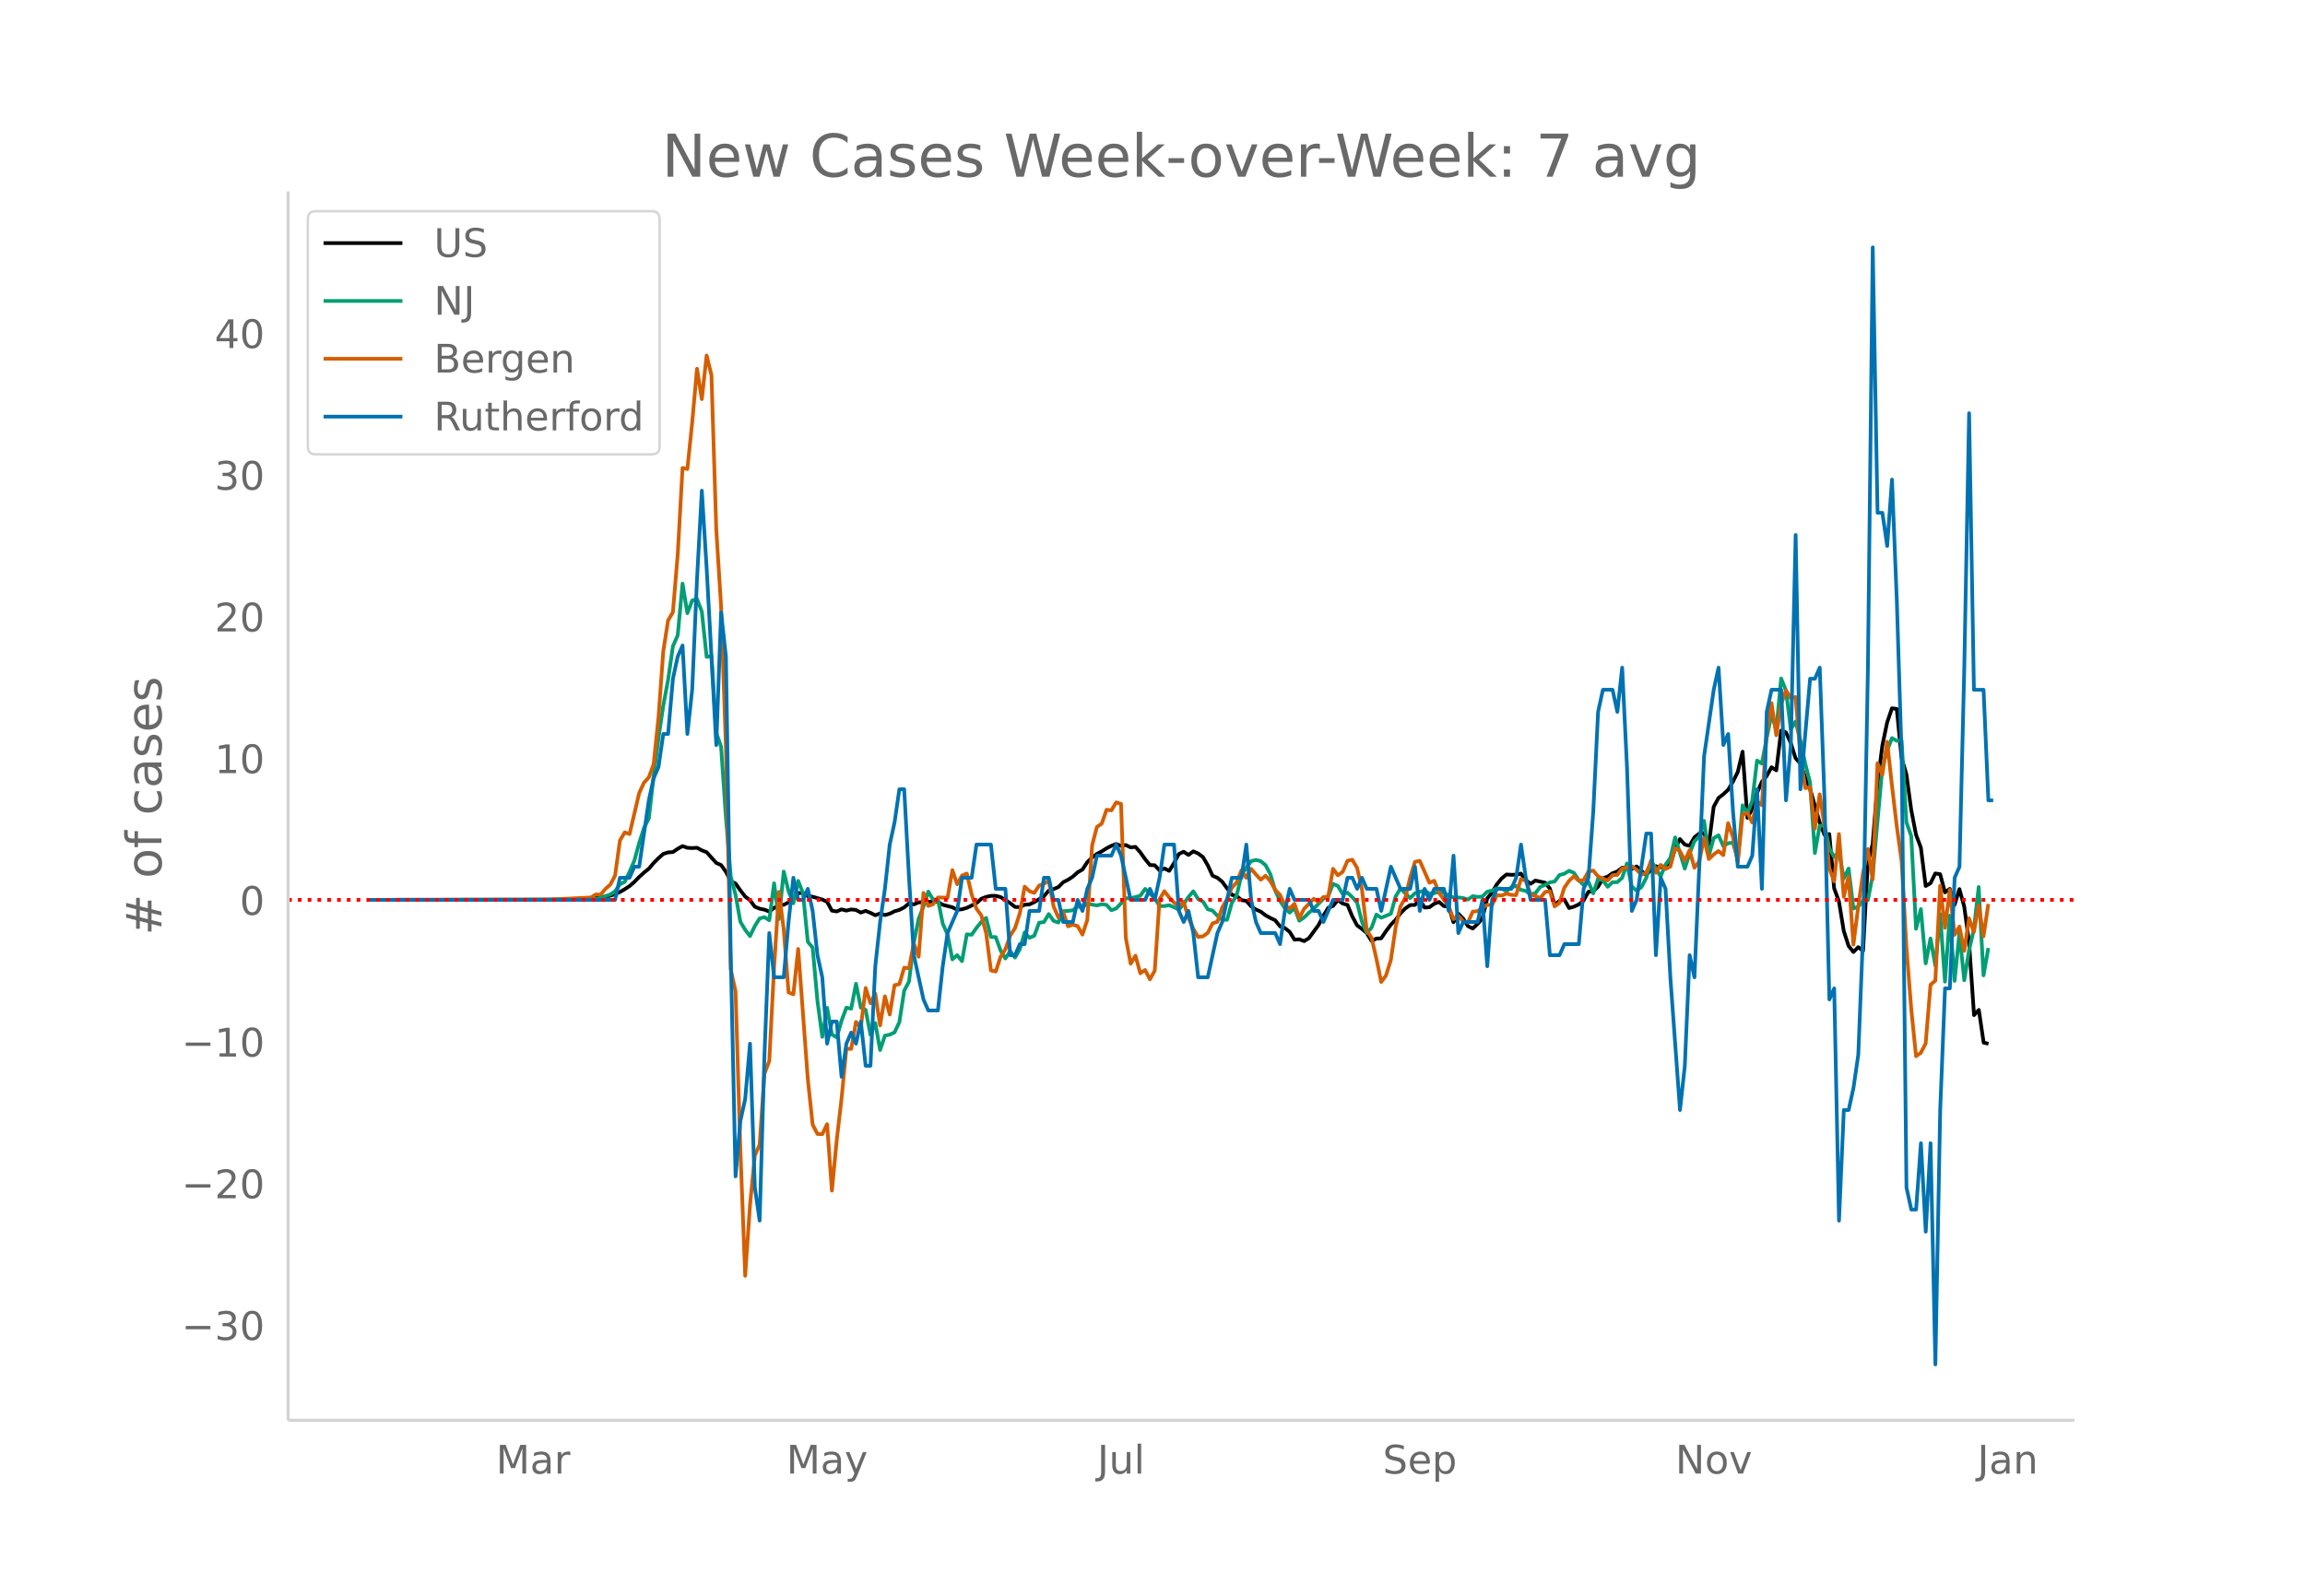 <svg height="864" viewBox="0 0 936 648" width="1248" xmlns="http://www.w3.org/2000/svg" xmlns:xlink="http://www.w3.org/1999/xlink"><defs><style>*{stroke-linecap:butt;stroke-linejoin:round}</style></defs><g id="figure_1"><path d="M0 648h936V0H0z" fill="#fff" id="patch_1"/><g id="axes_1"><path d="M117 576.72h725.4V77.76H117z" fill="none" id="patch_2"/><path clip-path="url(#pe003468365)" d="M149.973 365.414l74.36-.071 11.74-.27 5.871-.463 3.914-.555 1.957-.338 1.956-.665 1.957-.829 1.957-1.139 1.957-1.268 1.957-1.702 1.957-2.008 1.957-1.772 1.956-1.575 1.957-2.306 1.957-1.964 1.957-1.736 1.957-.614 1.957-.139 1.956-1.331 1.957-1.097 1.957.69 1.957.116 1.957-.124 1.957 1.049 1.956.743 3.914 4.378 1.957.837 1.957 2.754 1.957 3.784 1.956.97 1.957 2.78 1.957 2.528 1.957 1.453 1.957 2.655 1.957.807 1.956.396 1.957.76 1.957-1.459 1.957-1.194 1.957-.088 3.914-1.948 1.956-2.793 1.957-.115 1.957 1.333 1.957.255 3.914 1.139 1.956.912 1.957 3.604 1.957.323 1.957-.85 1.957.503 1.957-.474 1.956.213 1.957 1.058 1.957-.687 1.957.794 1.957.986 1.957-.723 1.956.652 1.957-.568 1.957-.976 1.957-.569 1.957-.996 1.957-1.657 1.956.439 1.957-.833 5.87-.329 1.958.147 1.956 1.158 3.914 1.013 1.957 1.011 1.957-.203 1.957-.577 3.913-1.888 1.957-1.784 1.957-.77 1.957-.425 1.957.001 1.957.487 3.913 2.476 1.957 1.54 1.957.07 1.957-.976 1.957-.14 1.956-.902 3.914-2.425 1.957-2.266 1.957-.603 1.957-.84 1.956-1.954 1.957-1.001 1.957-1.28 1.957-1.752 1.957-1.125 1.957-3.005 1.956-1.91 1.957-1.43 1.957-1.041 1.957-1.233 1.957-1.016 1.957-.748 1.957.761 1.956-.331 1.957.962 1.957-.216 1.957 2.224 1.957 2.76 1.957 2.387 1.956.102 1.957 2.078 1.957-.785 1.957.972 1.957-3.138 1.957-3.712 1.956-.914 1.957 1.297 1.957-1.451 1.957.862 1.957 1.444 1.957 3.346 1.956 4.234 1.957.855 1.957 1.596 3.914 5.308 1.957.514 1.956 1.623 1.957.343 1.957 2.181 1.957 1.343 1.957.82 1.957 1.527 1.957 1.066 1.956.93 1.957 2.468 1.957.683 1.957 1.551 1.957 3.167 1.957-.138 1.956.732 1.957-1.204 3.914-5.35 1.957-3.748 1.957-3.215 1.956-.74 1.957-2.449 1.957 1.437 1.957.561 1.957 4.67 1.957 3.666 1.956 1.404 1.957 1.722 1.957 3.179 1.957-.961 1.957-.116 1.957-2.918 1.956-2.598 1.957-2.003 1.957-2.634 1.957-1.978 1.957-1.363 1.957-.066 1.957-2.182 1.956 3.248 1.957-.125 1.957-1.4 1.957-.762 1.957 1.7 1.957.162 1.956 6.369 1.957-3.465 1.957 2 1.957 3.073 1.957.954 1.957-1.842 1.956-2.256 1.957-8.121 1.957-2.391 1.957-3.331 1.957-2.386 1.957-1.61 1.956.13 1.957-.037 1.957-.454 1.957 2.665 1.957 1.485 1.957-1.324 3.913.858 1.957 2.372 1.957 6.637 1.957-1.607 1.957-.57 1.956 3.481 1.957-.55 1.957-.912 1.957-1.58 1.957-3.559 1.957-.239 1.957-1.83 1.956-3.38 1.957-.719 1.957-1.35 1.957-.72 1.957-1.55 1.957.098 1.956.4 1.957-1.01 3.914 3.538 1.957-2.296 1.957-1.33 1.956.425 1.957-.437 1.957-.641 1.957-6.518 1.957-3.853 1.957 2.225 1.956.507 1.957-3.43 1.957-1.53 1.957-.24 1.957 4.617 1.957-15.246 1.956-3.591 1.957-1.518 1.957-1.805 1.957-3.307 1.957-3.925 1.957-8.243 1.957 26.876 1.956-3.65 1.957-6.42 1.957-4.6 1.957-2.324 1.957-3.567 1.957 1.27 1.956-16.144 1.957.752 1.957 4.303 1.957 6.188 1.957 2.092 1.957 5.602 1.956 4.788 3.914 13.579 1.957 5.02 1.957-.31 1.957 22.016 1.956 5.342 1.957 11.983 1.957 6.084 1.957 2.474 1.957-1.98 1.957 1.52 1.956-35.767 1.957-7.696 1.957-24.324 1.957-15.547 1.957-9.403 1.957-5.78 1.957.255 1.956 19.941 1.957 6.61 1.957 14.45 1.957 10.104 1.957 5.215 1.957 15.586 1.956-1.116 1.957-3.98 1.957.299 1.957 7.379 1.957-1.406 1.957 6.463 1.956-6.381 1.957 7.085 1.957 14.46L801.6 412.2l1.957-2.09 1.957 13.284 1.956.432h0" fill="none" stroke="#000" stroke-linecap="round" stroke-width="1.5" id="line2d_1"/><path clip-path="url(#pe003468365)" d="M149.973 365.414l82.187-.102 5.87-.157 1.957-.185 1.957.056 1.957-.408 3.914-1.397 1.956-1.314 1.957-2.814 1.957-1 1.957-4.071 1.957-4.563 1.957-7.172 1.957-6.08 1.956-3.85 1.957-17.122 1.957-15.483 1.957-13.188 1.957-10.513 1.957-13.605 1.956-4.507 1.957-20.962 1.957 12.013 1.957-5.136 1.957-.63 1.957 5.146 1.956 18.37 1.957-.342 1.957 31.188 1.957 5.609 1.957 28.69 1.957 24.025 1.956 7.413 1.957 10.976 1.957 3.257 1.957 2.564 1.957-4.09 1.957-3.082 1.956-.519 1.957 1.259 1.957-15.011 1.957 14.557 1.957-19.314 1.957 7.959 1.957 4.923 1.956-9.106 1.957 5.071 1.957 19.676 1.957 2.35 1.957 21.675 1.957 14.558 1.956-11.79 1.957 10.864 1.957 1.13 1.957-6.756 1.957-5.266 1.957.379 1.956-10.115 1.957 9.717 1.957.889 1.957 10.106 1.957-4.748 1.957 10.94 1.956-5.84 1.957-.39 1.957-.934 1.957-4.155 1.957-12.753 1.957-3.74 1.956-15.75 1.957-9.71 1.957-4.904 1.957-6.145 1.957 3.257 1.957-.064 1.956 9.8 1.957 4.424 1.957 10.097 1.957-1.712 1.957 2.443 1.957-10.902 1.957.167 1.956-2.795 1.957-2.379 1.957-1.675 1.957 7.765 1.957.046 1.957 5.423 1.956 3.267 1.957-3.007 1.957 2.619 1.957-3.406 1.957-6.784 1.957 2.175 1.956-.842 1.957-5.285 1.957-.268 1.957-3.258 1.957 2.777 1.957.685 1.956-4.618 1.957-.12 1.957-.25 1.957-1.5 1.957.26 1.957-1.426 3.913.703 1.957-.5 1.957.288 1.957 2.165 1.957-.74 3.913-4.128 1.957.01 3.914-1.019 1.957-2.795 3.913 3.767 1.957 3.249 1.957-.037 1.957-.352 1.957.833 1.957.962 1.956-2.35 1.957-2.795 1.957-2.305 1.957 3.147 1.957 1 1.957 3.146 1.956.546 1.957 2.092 1.957 1.628 1.957.028 1.957-6.904 1.957-2.943 1.956-8.385 1.957-2.896 1.957-2.684 1.957-.519 1.957.528 1.957 1.629 1.957 3.646 1.956 6.664 1.957 4.201 1.957 2.934 1.957 1.814 1.957-1.925 1.957 5.201 1.956-1.323 1.957-1.916 1.957-1.657 3.914-4.025 1.957-1.037 1.956-4.998 1.957.824 1.957 3.276 1.957-.555 1.957 1.86 1.957 2.221 1.956 7.756 1.957 4.535 1.957-2.138 1.957-5.331 1.957 1.305 3.913-1.61 1.957-7.062 1.957-3.22 3.914 3.914 1.957-1.952 3.913-1.12 1.957 1.258 1.957-.212 1.957-.426 1.957.12 1.957 1.305 1.956.75 1.957.018 1.957.232 1.957.61 1.957-1.37 1.957.315 1.956-.175 1.957-1.962 1.957-.435 1.957-.917 1.957.111 1.957 1.037 1.956-1.573 1.957-.519 1.957 1.564 1.957.417 1.957 1.388 1.957-.444 1.956-2.564 1.957-.823 1.957-1.01 1.957-.37 1.957-2.628 1.957-.509 1.956-1.212 1.957.851 1.957 2.934 1.957 1.99 1.957-1.323 1.957 4.7 1.957-5.867 1.956.62 1.957 2.592 1.957-1.823 1.957-.056 1.957-1.721 1.957-5.868 1.956 9.357 1.957 1.666 1.957-1.416 1.957-3.693 1.957-7.08 3.913 6.45 1.957-4.793 1.957-2.684 1.957-8.376 3.914 12.67 1.956-6.099 1.957-5.034 1.957-1.824 1.957-6.44 1.957 14.076 1.957-7.034 1.956-1.185 1.957 4.424 1.957-1.203 1.957-.222 1.957 6.904 1.957-22.073 1.957 3.184 1.956-4.979 1.957-16.362 1.957 1.23 1.957-10.337 1.957-9.727 1.957 6.368 1.956-20.87 1.957 4.896 1.957 15.733 1.957-3.193 1.957 7.756 1.957 9.319 1.956 7.728 1.957 28.643 1.957-11.115h1.957l1.957 9.06 1.957 3.702 1.956-2.22 1.957 10.948 1.957-4.082 1.957 16.224 1.957-.76 1.957-2.359 1.956-.268 1.957-10.171 3.914-43.58 1.957-7.071 1.957-4.989 1.957 1.102 1.956-.065 1.957 33.14 1.957 5.61 1.957 37.638 1.957-7.977 1.957 22.026 1.956-10.134 1.957 11.032 1.957-20.907 1.957 27.44 1.957-26.81 1.957 26.487 1.956-19.593 1.957 19.333 1.957-12.16 1.957-8.496 1.957-17.186 1.957 35.871 1.956-11.106h0" fill="none" stroke="#009e73" stroke-linecap="round" stroke-width="1.5" id="line2d_2"/><path clip-path="url(#pe003468365)" d="M149.973 365.414l72.403-.088 17.611-.882 1.957-1.234 1.957.088 1.957-2.38 1.957-1.676 1.956-3.704 1.957-14.197 1.957-3.35 1.957.705 3.914-16.666 1.957-4.232 1.956-2.117 1.957-5.378 1.957-18.783 1.957-27.07 1.957-12.522 1.957-3.35 1.956-23.456 1.957-35.095 1.957.44 1.957-18.87 1.957-21.868 1.957 12.345 1.956-17.724 1.957 8.024 1.957 62.695 1.957 31.216 1.957 57.316 1.957 90.03 1.956 8.907 1.957 64.282 1.957 51.232 1.957-28.658 1.957-20.105 1.957-4.497 1.956-28.747 1.957-5.202 1.957-38.005 1.957-30.686 1.957 15.255 1.957 25.571 1.957.794 1.956-18.43 3.914 52.908 1.957 18.43 1.957 3.79 1.957.09 1.956-4.057 1.957 26.983 1.957-20.546 1.957-16.842 1.957-20.193h1.957l1.956-10.934 1.957 2.292 1.957-16.048 1.957 6.172 1.957-3.88 1.957 12.875 1.956-11.816 1.957 7.407 1.957-11.904 1.957-.441 1.957-6.702 1.957.265 1.956-10.141 1.957 5.467 1.957-25.924 1.957 5.29 1.957-.705 1.957-2.734 3.913.088 1.957-11.198 1.957 5.731 1.957-3.527 1.957-.793 1.957 8.465 1.956 5.82 1.957 2.645 1.957 7.142 1.957 15.255 1.957.441 1.957-5.996 1.956-2.998 1.957-5.555 1.957-3.087 1.957-5.996 1.957-10.846 1.957 1.852 1.956.706 1.957-2.999 1.957-.705 1.957-1.234 1.957 10.405 1.957 4.497 1.956-2.205 1.957 5.82 1.957-.705 1.957.617 1.957 3.439 1.957-5.996 1.956-30.246 1.957-7.495 1.957-1.322 1.957-5.644 1.957.265 1.957-3.263 1.957.617 1.956 54.495 1.957 10.405 1.957-3.263 1.957 7.143 1.957-1.323 1.957 3.792 1.956-3.527 1.957-29.011 1.957-3.263 1.957 2.557 1.957 2.028 1.957 1.676 1.956-1.94 1.957 6.525 1.957 4.409 1.957 3.35 1.957-.264 1.957-1.41 1.956-3.88 1.957-.618 1.957-5.82 1.957-3.35 1.957-4.674 1.957-2.116 1.956-4.938 1.957 2.998 1.957-3.615 1.957 2.292 1.957 2.117 1.957-1.588 1.957 2.205 1.956 3.527 1.957 2.028 1.957 4.145 1.957 1.41 1.957-1.94 1.957 5.82 1.956-3.791 3.914-4.057 1.957 1.235 1.957-1.94 1.957-.176 1.956-11.287 1.957 2.645 1.957-1.41 1.957-4.498 1.957-.44 1.957 3.35 1.956 8.641 1.957 16.754 1.957 2.91 1.957 8.554 1.957 9.435 1.957-2.646 1.956-6.26 1.957-13.315 1.957-8.465 1.957-3.528 1.957-8.112 1.957-6.437 1.957-.44 3.913 8.905 1.957-.793 1.957 4.85 3.914 5.555 1.956 5.202 1.957-1.41 1.957 2.292 1.957.44 1.957-4.408 1.957-.176 1.956-1.411 1.957-1.147 1.957.089 1.957-4.057 1.957.177 1.957-.794 1.956.53 1.957.087 1.957-6.525 1.957.706 1.957 5.643 1.957.529 1.956.882 1.957-2.47 1.957-.352 1.957 6.173 1.957-1.411 1.957-6.173 1.956-2.821 1.957-1.852 1.957 1.852 1.957-.265 1.957-3.439 1.957-.44 1.957 2.38 3.913 1.675 1.957-2.204 1.957-.088 1.957-2.646 1.957-.264 1.956-.617 1.957 1.41 1.957 2.029 1.957-.794 1.957-4.497 1.957 4.497 1.956-3.175 1.957 1.676 1.957-.97 1.957-7.495 1.957 1.146 1.957 3.968 1.956-4.32 1.957 7.142 1.957-2.557 1.957-9.524 1.957 8.554 1.957-1.852 1.956-1.411 1.957 1.675 1.957-12.962 1.957 5.555 1.957 10.317 1.957-19.31 1.957-.794 1.956 3.968 1.957-8.642 1.957 1.587 1.957-29.54 1.957-11.904 1.957 13.05 1.956-12.52 1.957-5.732 1.957 3.174 1.957-.44 1.957 23.72 1.957 13.226 1.956-.264 1.957 16.754 1.957-13.933 1.957 12.786 1.957 17.283 1.957 5.291 1.956-19.223 1.957 25.484 1.957-8.289 1.957 27.688 1.957-15.431 1.957-13.668 1.956-9.7 1.957 12.345 1.957-47.175 1.957 4.673 1.957-13.403 1.957 17.724 1.957 16.578 1.956 14.108 1.957 34.919 1.957 25.131 1.957 19.223 1.957-1.41 1.957-3.793 1.956-23.808 1.957-1.675 1.957-38.534 1.957 17.106 1.957-15.431 1.957 18.253 1.956-3.35 1.957 9.875 1.957-13.227 1.957 5.556 1.957-10.846 1.957 12.61 1.956-13.14h0" fill="none" stroke="#d55e00" stroke-linecap="round" stroke-width="1.5" id="line2d_3"/><path clip-path="url(#pe003468365)" d="M149.973 365.414h99.798l1.957-8.982h3.914l1.957-4.491h1.957l3.913-26.947 1.957-8.982 1.957-4.49 1.957-13.474h1.957l1.957-22.456 1.956-8.982 1.957-4.49 1.957 35.928 1.957-17.964 1.957-44.911 1.957-35.929 1.956 31.438 3.914 71.857 1.957-53.893 1.957 17.964 1.957 121.26 1.956 89.821 1.957-22.455 1.957-8.982 1.957-22.456 1.957 58.385 1.957 13.473 1.956-67.366 1.957-49.402 1.957 17.964h3.914l1.957-22.456 1.957-17.964 1.956 8.982h1.957l1.957-4.49 1.957 8.981 1.957 17.965 1.957 8.982 1.956 26.946 1.957-8.982h1.957l1.957 22.456 1.957-13.474 1.957-4.49 1.956 4.49 1.957-8.982 1.957 17.965h1.957l1.957-40.42 1.957-17.965 1.956-13.473 1.957-17.964 1.957-8.982 1.957-13.474h1.957l1.957 35.93 1.956 31.437 3.914 17.964 1.957 4.491h3.914l1.956-17.964 1.957-13.473 3.914-8.983 1.957-13.473h3.914l1.956-13.473h5.87l1.958 17.964h3.913l1.957 26.947h1.957l1.957-4.491h1.957l1.957-13.474h3.913l1.957-13.473h1.957l1.957 8.982h1.957l1.956 8.982h3.914l1.957-8.982 1.957 4.491 1.957-8.982 1.956-4.49 1.957-8.983h5.87l1.958-4.491 1.957 4.49 3.913 17.965h5.87l1.958-4.49 1.956 4.49 1.957-8.982 1.957-13.473h3.914l1.957 26.946 1.956 4.491 1.957-4.49 1.957 8.982 1.957 17.964h3.914l3.913-17.964 1.957-4.492 3.914-17.964h3.913l1.957-13.473 1.957 22.455 1.957 8.982 1.957 4.492h5.87l1.957 4.49 1.957-13.473 1.957-8.982 1.957 4.491h5.87l1.957 4.491h1.957l1.957 4.491 3.913-8.982h3.914l1.957-8.982h1.957l1.957 4.491 1.956-4.49 1.957 4.49h3.914l1.957 8.982 3.913-17.964 3.914 8.982h3.914l1.957-8.982 1.957 17.964 1.956-8.982 1.957 4.491 1.957-4.49h3.914l1.957 8.981 1.956-22.455 1.957 31.438 1.957-4.492h5.87l1.957-8.982 1.957 26.947 1.957-26.947 1.957-4.49h5.87l1.957-4.492 1.957-13.473 1.957 13.473 1.957 8.982h5.87l1.957 22.456h3.914l1.957-4.491h5.87l1.957-22.456 1.957-4.49 1.957-26.947 1.957-40.42 1.956-8.982h3.914l1.957 8.982 1.957-17.965 1.957 40.42 1.956 58.384 1.957-4.49 3.914-26.947h1.957l1.957 49.402 1.956-31.438 1.957 4.491 1.957 35.929 3.914 53.893 1.957-17.964 1.956-44.911 1.957 8.982 3.914-89.822 3.914-26.946 1.956-8.983 1.957 31.438 1.957-4.491 1.957 31.438 1.957 22.455h3.914l1.956-4.491 1.957-26.947 1.957 40.42 1.957-71.857 1.957-8.982h3.913l1.957 44.91 1.957-22.455 1.957-85.33 1.957 103.294 3.913-44.91h1.957l1.957-4.492 1.957 53.893 1.957 80.84 1.957-4.491 1.956 94.313 1.957-44.911h1.957l1.957-8.982 1.957-13.473 1.957-49.402 1.956-107.787 1.957-170.661 1.957 107.786h1.957l1.957 13.473 1.957-26.946 1.957 49.402 1.956 62.875 1.957 175.153 1.957 8.982h1.957l1.957-26.947 1.957 35.929 1.956-35.929 1.957 89.822 1.957-103.295 1.957-49.402h1.957l1.957-44.91 1.956-4.492 1.957-80.84 1.957-103.295 1.957 112.278h3.914l1.956 44.91h1.957" fill="none" stroke="#0072b2" stroke-linecap="round" stroke-width="1.5" id="line2d_4"/><path clip-path="url(#pe003468365)" d="M117 365.414h725.4" fill="none" stroke="red" stroke-dasharray="1.5,2.475" stroke-width="1.5" id="line2d_5"/><path d="M117 576.72V77.76" fill="none" stroke="#d3d3d3" stroke-linecap="square" stroke-width="1.25" id="patch_3"/><path d="M117 576.72h725.4" fill="none" stroke="#d3d3d3" stroke-linecap="square" stroke-width="1.25" id="patch_4"/><g id="matplotlib.axis_1"><g id="xtick_1"><g transform="matrix(.16 0 0 -.16 201.411 598.378)" fill="#696969" id="text_1"><defs><path d="M9.813 72.906h14.703l18.593-49.61 18.703 49.61h14.704V0H66.89v64.016l-18.797-50h-9.907l-18.796 50V0H9.813z" id="DejaVuSans-77"/><path d="M34.281 27.484q-10.89 0-15.093-2.484-4.204-2.484-4.204-8.5 0-4.781 3.157-7.594 3.156-2.797 8.562-2.797 7.485 0 12 5.297 4.516 5.297 4.516 14.078v2zm17.922 3.72V0H43.22v8.297Q40.14 3.328 35.547.953q-4.594-2.375-11.234-2.375-8.391 0-13.36 4.719Q6 8.016 6 15.922q0 9.219 6.172 13.906 6.187 4.688 18.437 4.688h12.61v.89q0 6.203-4.078 9.594-4.078 3.39-11.453 3.39-4.688 0-9.141-1.124-4.438-1.125-8.531-3.375v8.312q4.921 1.906 9.562 2.844 4.64.953 9.031.953 11.875 0 17.735-6.156 5.86-6.14 5.86-18.64z" id="DejaVuSans-97"/><path d="M41.11 46.297q-1.516.875-3.297 1.281Q36.03 48 33.89 48q-7.625 0-11.703-4.953-4.079-4.953-4.079-14.234V0H9.08v54.688h9.03v-8.5q2.844 4.984 7.375 7.39Q30.031 56 36.531 56q.922 0 2.047-.125 1.125-.11 2.484-.36z" id="DejaVuSans-114"/></defs><use xlink:href="#DejaVuSans-77"/><use x="86.279" xlink:href="#DejaVuSans-97"/><use x="147.559" xlink:href="#DejaVuSans-114"/></g></g><g id="xtick_2"><g transform="matrix(.16 0 0 -.16 319.332 598.378)" fill="#696969" id="text_2"><defs><path d="M32.172-5.078q-3.797-9.766-7.422-12.735-3.61-2.984-9.656-2.984H7.906v7.516h5.282q3.703 0 5.75 1.765Q21-9.766 23.483-3.219l1.61 4.094-22.11 53.813H12.5l17.094-42.766 17.093 42.766h9.516z" id="DejaVuSans-121"/></defs><use xlink:href="#DejaVuSans-77"/><use x="86.279" xlink:href="#DejaVuSans-97"/><use x="147.559" xlink:href="#DejaVuSans-121"/></g></g><g id="xtick_3"><g transform="matrix(.16 0 0 -.16 445.587 598.378)" fill="#696969" id="text_3"><defs><path d="M9.813 72.906h9.859V5.078q0-13.187-5-19.14-5-5.954-16.094-5.954h-3.75v8.297h3.078q6.531 0 9.219 3.672Q9.813-4.39 9.813 5.078z" id="DejaVuSans-74"/><path d="M8.5 21.578v33.11h8.984V21.922q0-7.766 3.016-11.656 3.031-3.875 9.094-3.875 7.265 0 11.484 4.64 4.234 4.64 4.234 12.656v31h8.985V0h-8.984v8.406Q42.047 3.422 37.718 1q-4.313-2.422-10.032-2.422-9.421 0-14.312 5.86Q8.5 10.296 8.5 21.578zM31.11 56z" id="DejaVuSans-117"/><path d="M9.422 75.984h8.984V0H9.422z" id="DejaVuSans-108"/></defs><use xlink:href="#DejaVuSans-74"/><use x="29.492" xlink:href="#DejaVuSans-117"/><use x="92.871" xlink:href="#DejaVuSans-108"/></g></g><g id="xtick_4"><g transform="matrix(.16 0 0 -.16 561.484 598.378)" fill="#696969" id="text_4"><defs><path d="M53.516 70.516V60.89q-5.61 2.687-10.594 4-4.984 1.328-9.625 1.328-8.047 0-12.422-3.125t-4.375-8.89q0-4.845 2.906-7.313 2.907-2.453 11.016-3.97l5.953-1.218q11.031-2.11 16.281-7.406 5.25-5.297 5.25-14.172 0-10.61-7.11-16.078-7.093-5.469-20.812-5.469-5.172 0-11.015 1.172Q13.14.922 6.89 3.219v10.156q6-3.36 11.765-5.078 5.766-1.703 11.328-1.703 8.438 0 13.032 3.312 4.593 3.328 4.593 9.485 0 5.359-3.297 8.39-3.296 3.032-10.812 4.547L27.484 33.5q-11.03 2.188-15.968 6.875-4.922 4.688-4.922 13.047 0 9.672 6.812 15.234 6.813 5.563 18.766 5.563 5.14 0 10.453-.938 5.328-.922 10.89-2.765z" id="DejaVuSans-83"/><path d="M56.203 29.594v-4.39H14.891q.593-9.282 5.593-14.142 5-4.859 13.938-4.859 5.172 0 10.031 1.266 4.86 1.265 9.656 3.812v-8.5Q49.266.734 44.187-.344 39.11-1.422 33.892-1.422q-13.094 0-20.735 7.61-7.64 7.625-7.64 20.625 0 13.421 7.25 21.296Q20.016 56 32.328 56q11.031 0 17.453-7.11 6.422-7.093 6.422-19.296zm-8.984 2.64q-.094 7.36-4.125 11.75-4.032 4.407-10.672 4.407-7.516 0-12.031-4.25-4.516-4.25-5.203-11.97z" id="DejaVuSans-101"/><path d="M18.11 8.203v-29H9.077v75.484h9.031v-8.296q2.844 4.875 7.157 7.234Q29.594 56 35.594 56q9.968 0 16.187-7.906 6.235-7.907 6.235-20.797T51.78 6.484q-6.218-7.906-16.187-7.906-6 0-10.328 2.375-4.313 2.375-7.157 7.25zm30.578 19.094q0 9.906-4.079 15.547-4.078 5.64-11.203 5.64-7.14 0-11.218-5.64-4.079-5.64-4.079-15.547 0-9.906 4.078-15.547 4.079-5.64 11.22-5.64 7.124 0 11.202 5.64t4.078 15.547z" id="DejaVuSans-112"/></defs><use xlink:href="#DejaVuSans-83"/><use x="63.477" xlink:href="#DejaVuSans-101"/><use x="125" xlink:href="#DejaVuSans-112"/></g></g><g id="xtick_5"><g transform="matrix(.16 0 0 -.16 680.316 598.378)" fill="#696969" id="text_5"><defs><path d="M9.813 72.906h13.28l32.329-60.984v60.984h9.562V0h-13.28L19.39 60.984V0H9.813z" id="DejaVuSans-78"/><path d="M30.61 48.39q-7.22 0-11.422-5.64-4.204-5.64-4.204-15.453 0-9.813 4.172-15.453 4.188-5.64 11.453-5.64 7.188 0 11.375 5.655 4.203 5.672 4.203 15.438 0 9.719-4.203 15.406-4.187 5.688-11.375 5.688zm0 7.61q11.718 0 18.406-7.625 6.703-7.61 6.703-21.078 0-13.422-6.703-21.078-6.688-7.64-18.407-7.64-11.765 0-18.437 7.64-6.656 7.656-6.656 21.078 0 13.469 6.656 21.078Q18.844 56 30.609 56z" id="DejaVuSans-111"/><path d="M2.984 54.688H12.5L29.594 8.797l17.093 45.89h9.516L35.687 0H23.485z" id="DejaVuSans-118"/></defs><use xlink:href="#DejaVuSans-78"/><use x="74.805" xlink:href="#DejaVuSans-111"/><use x="135.986" xlink:href="#DejaVuSans-118"/></g></g><g id="xtick_6"><g transform="matrix(.16 0 0 -.16 802.965 598.378)" fill="#696969" id="text_6"><defs><path d="M54.89 33.016V0h-8.984v32.719q0 7.765-3.031 11.61-3.031 3.858-9.078 3.858-7.281 0-11.484-4.64-4.204-4.625-4.204-12.64V0H9.08v54.688h9.03v-8.5q3.235 4.937 7.594 7.374Q30.078 56 35.797 56q9.422 0 14.25-5.828 4.844-5.828 4.844-17.156z" id="DejaVuSans-110"/></defs><use xlink:href="#DejaVuSans-74"/><use x="29.492" xlink:href="#DejaVuSans-97"/><use x="90.771" xlink:href="#DejaVuSans-110"/></g></g></g><g id="matplotlib.axis_2"><g id="ytick_1"><g transform="matrix(.16 0 0 -.16 73.733 544.114)" fill="#696969" id="text_7"><defs><path d="M10.594 35.5h62.593v-8.297H10.594z" id="DejaVuSans-8722"/><path d="M40.578 39.313Q47.656 37.797 51.625 33q3.984-4.781 3.984-11.813 0-10.78-7.422-16.703-7.421-5.906-21.093-5.906-4.578 0-9.438.906-4.86.907-10.031 2.72v9.515q4.094-2.39 8.969-3.61 4.89-1.218 10.218-1.218 9.266 0 14.125 3.656 4.86 3.656 4.86 10.64 0 6.454-4.516 10.079-4.515 3.64-12.562 3.64h-8.5v8.11h8.89q7.266 0 11.125 2.906 3.86 2.906 3.86 8.375 0 5.61-3.985 8.61-3.968 3.015-11.39 3.015-4.063 0-8.703-.89-4.641-.876-10.203-2.72v8.782q5.624 1.562 10.53 2.344 4.907.78 9.25.78 11.235 0 17.766-5.109 6.547-5.093 6.547-13.78 0-6.063-3.468-10.235-3.47-4.172-9.86-5.782z" id="DejaVuSans-51"/><path d="M31.781 66.406q-7.61 0-11.453-7.5Q16.5 51.422 16.5 36.375q0-14.984 3.828-22.484 3.844-7.5 11.453-7.5 7.672 0 11.5 7.5 3.844 7.5 3.844 22.484 0 15.047-3.844 22.531-3.828 7.5-11.5 7.5zm0 7.813q12.266 0 18.735-9.703 6.468-9.688 6.468-28.141 0-18.406-6.468-28.11-6.47-9.687-18.735-9.687-12.25 0-18.718 9.688-6.47 9.703-6.47 28.109 0 18.453 6.47 28.14Q19.53 74.22 31.78 74.22z" id="DejaVuSans-48"/></defs><use xlink:href="#DejaVuSans-8722"/><use x="83.789" xlink:href="#DejaVuSans-51"/><use x="147.412" xlink:href="#DejaVuSans-48"/></g></g><g id="ytick_2"><g transform="matrix(.16 0 0 -.16 73.733 486.574)" fill="#696969" id="text_8"><defs><path d="M19.188 8.297h34.421V0H7.33v8.297q5.609 5.812 15.296 15.594 9.703 9.797 12.188 12.64 4.734 5.313 6.609 9 1.89 3.688 1.89 7.25 0 5.813-4.078 9.469-4.078 3.672-10.625 3.672-4.64 0-9.797-1.61-5.14-1.609-11-4.89v9.969Q13.767 71.78 18.938 73q5.188 1.219 9.485 1.219 11.328 0 18.062-5.672 6.735-5.656 6.735-15.125 0-4.5-1.688-8.531-1.672-4.016-6.125-9.485-1.218-1.422-7.765-8.187-6.532-6.766-18.453-18.922z" id="DejaVuSans-50"/></defs><use xlink:href="#DejaVuSans-8722"/><use x="83.789" xlink:href="#DejaVuSans-50"/><use x="147.412" xlink:href="#DejaVuSans-48"/></g></g><g id="ytick_3"><g transform="matrix(.16 0 0 -.16 73.733 429.033)" fill="#696969" id="text_9"><defs><path d="M12.406 8.297h16.11v55.625l-17.532-3.516v8.985l17.438 3.515h9.86V8.296H54.39V0H12.406z" id="DejaVuSans-49"/></defs><use xlink:href="#DejaVuSans-8722"/><use x="83.789" xlink:href="#DejaVuSans-49"/><use x="147.412" xlink:href="#DejaVuSans-48"/></g></g><g id="ytick_4"><use xlink:href="#DejaVuSans-48" transform="matrix(.16 0 0 -.16 97.32 371.493)" fill="#696969" id="text_10"/></g><g id="ytick_5"><g transform="matrix(.16 0 0 -.16 87.14 313.953)" fill="#696969" id="text_11"><use xlink:href="#DejaVuSans-49"/><use x="63.623" xlink:href="#DejaVuSans-48"/></g></g><g id="ytick_6"><g transform="matrix(.16 0 0 -.16 87.14 256.412)" fill="#696969" id="text_12"><use xlink:href="#DejaVuSans-50"/><use x="63.623" xlink:href="#DejaVuSans-48"/></g></g><g id="ytick_7"><g transform="matrix(.16 0 0 -.16 87.14 198.872)" fill="#696969" id="text_13"><use xlink:href="#DejaVuSans-51"/><use x="63.623" xlink:href="#DejaVuSans-48"/></g></g><g id="ytick_8"><g transform="matrix(.16 0 0 -.16 87.14 141.332)" fill="#696969" id="text_14"><defs><path d="M37.797 64.313L12.89 25.39h24.906zm-2.594 8.593H47.61V25.391h10.407v-8.203H47.609V0h-9.812v17.188H4.89v9.515z" id="DejaVuSans-52"/></defs><use xlink:href="#DejaVuSans-52"/><use x="63.623" xlink:href="#DejaVuSans-48"/></g></g><g transform="matrix(0 -.2 -.2 0 65.573 379.813)" fill="#696969" id="text_15"><defs><path d="M51.125 44H36.922l-4.11-16.313h14.313zm-7.328 27.781l-5.078-20.265h14.265L58.11 71.78h7.813L60.89 51.516h15.234V44h-17.14l-4-16.313h15.53V20.22H53.079L48 0h-7.813l5.032 20.219H30.906L25.875 0h-7.86l5.079 20.219H7.719v7.468h17.187L29 44H13.281v7.516h17.625l4.985 20.265z" id="DejaVuSans-35"/><path d="M37.11 75.984V68.5h-8.594q-4.828 0-6.72-1.953-1.874-1.953-1.874-7.031v-4.828h14.797v-6.985H19.922V0H10.89v47.703H2.297v6.984h8.594V58.5q0 9.125 4.25 13.297 4.25 4.187 13.468 4.187z" id="DejaVuSans-102"/><path d="M48.781 52.594v-8.407q-3.812 2.11-7.64 3.157-3.828 1.047-7.735 1.047-8.75 0-13.593-5.547-4.829-5.532-4.829-15.547 0-10.016 4.829-15.563 4.843-5.53 13.593-5.53 3.907 0 7.735 1.046 3.828 1.047 7.64 3.156V2.094Q45.016.344 40.984-.531q-4.015-.89-8.562-.89-12.36 0-19.64 7.765-7.266 7.765-7.266 20.953 0 13.375 7.343 21.031Q20.22 56 33.016 56q4.14 0 8.093-.86 3.953-.843 7.672-2.546z" id="DejaVuSans-99"/><path d="M44.281 53.078v-8.5q-3.797 1.953-7.906 2.922-4.094.984-8.5.984-6.688 0-10.031-2.047-3.344-2.046-3.344-6.156 0-3.125 2.39-4.906 2.391-1.781 9.626-3.39l3.078-.688q9.562-2.047 13.593-5.781 4.032-3.735 4.032-10.422 0-7.625-6.032-12.078-6.03-4.438-16.578-4.438-4.39 0-9.156.86Q10.688.296 5.422 2v9.281q4.984-2.594 9.812-3.89 4.829-1.282 9.579-1.282 6.343 0 9.75 2.172 3.421 2.172 3.421 6.125 0 3.656-2.468 5.61-2.453 1.953-10.813 3.765l-3.125.735q-8.344 1.75-12.062 5.39-3.704 3.64-3.704 9.985 0 7.718 5.47 11.906Q16.75 56 26.811 56q4.97 0 9.36-.734 4.406-.72 8.11-2.188z" id="DejaVuSans-115"/></defs><use xlink:href="#DejaVuSans-35"/><use x="83.789" xlink:href="#DejaVuSans-32"/><use x="115.576" xlink:href="#DejaVuSans-111"/><use x="176.758" xlink:href="#DejaVuSans-102"/><use x="211.963" xlink:href="#DejaVuSans-32"/><use x="243.75" xlink:href="#DejaVuSans-99"/><use x="298.73" xlink:href="#DejaVuSans-97"/><use x="360.01" xlink:href="#DejaVuSans-115"/><use x="412.109" xlink:href="#DejaVuSans-101"/><use x="473.633" xlink:href="#DejaVuSans-115"/></g></g><g transform="matrix(.24 0 0 -.24 268.746 71.76)" fill="#696969" id="text_16"><defs><path d="M4.203 54.688h8.985l11.234-42.672 11.172 42.672h10.593l11.235-42.672 11.187 42.672h8.985L63.28 0H52.688L40.922 44.828 29.109 0H18.5z" id="DejaVuSans-119"/><path d="M64.406 67.281v-10.39q-4.984 4.64-10.625 6.922-5.64 2.296-11.984 2.296-12.5 0-19.14-7.64-6.641-7.64-6.641-22.094 0-14.406 6.64-22.047 6.64-7.64 19.14-7.64 6.345 0 11.985 2.296 5.64 2.297 10.625 6.938V5.609Q59.234 2.094 53.437.33q-5.78-1.75-12.218-1.75-16.563 0-26.094 10.124-9.516 10.14-9.516 27.672 0 17.578 9.516 27.703 9.531 10.14 26.094 10.14 6.531 0 12.312-1.734 5.797-1.734 10.875-5.203z" id="DejaVuSans-67"/><path d="M3.328 72.906h9.953L28.61 11.281l15.282 61.625h11.093l15.328-61.625 15.282 61.625h10.015L77.297 0H64.89L49.516 63.281 33.984 0H21.578z" id="DejaVuSans-87"/><path d="M9.078 75.984h9.031V31.11l26.813 23.578H56.39l-29-25.578L57.625 0H45.906L18.11 26.703V0H9.08z" id="DejaVuSans-107"/><path d="M4.89 31.39h26.313v-8H4.891z" id="DejaVuSans-45"/><path d="M11.719 12.406h10.297V0H11.719zm0 39.297h10.297v-12.39H11.719z" id="DejaVuSans-58"/><path d="M8.203 72.906h46.875v-4.203L28.61 0H18.312L43.22 64.594H8.203z" id="DejaVuSans-55"/><path d="M45.406 27.984q0 9.766-4.031 15.125-4.016 5.375-11.297 5.375-7.219 0-11.25-5.375-4.031-5.359-4.031-15.125 0-9.718 4.031-15.093t11.25-5.375q7.281 0 11.297 5.375 4.031 5.375 4.031 15.093zm8.985-21.203q0-13.953-6.203-20.765Q42-20.797 29.203-20.797q-4.734 0-8.937.703-4.203.703-8.157 2.172v8.735q3.954-2.141 7.813-3.157 3.86-1.031 7.86-1.031 8.843 0 13.234 4.61 4.39 4.609 4.39 13.937v4.453q-2.781-4.844-7.125-7.234Q33.938 0 27.875 0 17.828 0 11.672 7.656q-6.156 7.672-6.156 20.328 0 12.688 6.156 20.344Q17.828 56 27.875 56q6.063 0 10.406-2.39 4.344-2.391 7.125-7.22v8.297h8.985z" id="DejaVuSans-103"/></defs><use xlink:href="#DejaVuSans-78"/><use x="74.805" xlink:href="#DejaVuSans-101"/><use x="136.328" xlink:href="#DejaVuSans-119"/><use x="218.115" xlink:href="#DejaVuSans-32"/><use x="249.902" xlink:href="#DejaVuSans-67"/><use x="319.727" xlink:href="#DejaVuSans-97"/><use x="381.006" xlink:href="#DejaVuSans-115"/><use x="433.105" xlink:href="#DejaVuSans-101"/><use x="494.629" xlink:href="#DejaVuSans-115"/><use x="546.729" xlink:href="#DejaVuSans-32"/><use x="578.516" xlink:href="#DejaVuSans-87"/><use x="671.518" xlink:href="#DejaVuSans-101"/><use x="733.041" xlink:href="#DejaVuSans-101"/><use x="794.564" xlink:href="#DejaVuSans-107"/><use x="852.475" xlink:href="#DejaVuSans-45"/><use x="890.434" xlink:href="#DejaVuSans-111"/><use x="951.615" xlink:href="#DejaVuSans-118"/><use x="1010.795" xlink:href="#DejaVuSans-101"/><use x="1072.318" xlink:href="#DejaVuSans-114"/><use x="1107.057" xlink:href="#DejaVuSans-45"/><use x="1139.141" xlink:href="#DejaVuSans-87"/><use x="1232.143" xlink:href="#DejaVuSans-101"/><use x="1293.666" xlink:href="#DejaVuSans-101"/><use x="1355.189" xlink:href="#DejaVuSans-107"/><use x="1413.1" xlink:href="#DejaVuSans-58"/><use x="1446.791" xlink:href="#DejaVuSans-32"/><use x="1478.578" xlink:href="#DejaVuSans-55"/><use x="1542.201" xlink:href="#DejaVuSans-32"/><use x="1573.988" xlink:href="#DejaVuSans-97"/><use x="1635.268" xlink:href="#DejaVuSans-118"/><use x="1694.447" xlink:href="#DejaVuSans-103"/></g><g id="legend_1"><path d="M128.2 184.5h136.45q3.2 0 3.2-3.2V88.96q0-3.2-3.2-3.2H128.2q-3.2 0-3.2 3.2v92.34q0 3.2 3.2 3.2z" fill="none" opacity=".8" stroke="#ccc" id="patch_5"/><path d="M131.4 98.718h32" fill="none" stroke="#000" stroke-linecap="round" stroke-width="1.5" id="line2d_6"/><g transform="matrix(.16 0 0 -.16 176.2 104.317)" fill="#696969" id="text_17"><defs><path d="M8.688 72.906h9.921V28.61q0-11.718 4.235-16.875 4.25-5.14 13.781-5.14 9.469 0 13.719 5.14 4.25 5.157 4.25 16.875v44.297H64.5V27.391q0-14.25-7.063-21.532-7.046-7.28-20.812-7.28-13.828 0-20.89 7.28-7.047 7.282-7.047 21.532z" id="DejaVuSans-85"/></defs><use xlink:href="#DejaVuSans-85"/><use x="73.193" xlink:href="#DejaVuSans-83"/></g><path d="M131.4 122.203h32" fill="none" stroke="#009e73" stroke-linecap="round" stroke-width="1.5" id="line2d_8"/><g transform="matrix(.16 0 0 -.16 176.2 127.802)" fill="#696969" id="text_18"><use xlink:href="#DejaVuSans-78"/><use x="74.805" xlink:href="#DejaVuSans-74"/></g><path d="M131.4 145.688h32" fill="none" stroke="#d55e00" stroke-linecap="round" stroke-width="1.5" id="line2d_10"/><g transform="matrix(.16 0 0 -.16 176.2 151.287)" fill="#696969" id="text_19"><defs><path d="M19.672 34.813V8.108H35.5q7.953 0 11.781 3.297 3.844 3.297 3.844 10.078 0 6.844-3.844 10.078-3.828 3.25-11.781 3.25zm0 29.984V42.828h14.61q7.218 0 10.75 2.703 3.546 2.719 3.546 8.282 0 5.515-3.547 8.25-3.531 2.734-10.75 2.734zm-9.86 8.11h25.204q11.28 0 17.375-4.688Q58.5 63.53 58.5 54.89q0-6.703-3.125-10.657-3.125-3.953-9.188-4.922 7.282-1.562 11.313-6.53 4.031-4.954 4.031-12.376 0-9.765-6.64-15.093Q48.25 0 35.984 0H9.812z" id="DejaVuSans-66"/></defs><use xlink:href="#DejaVuSans-66"/><use x="68.604" xlink:href="#DejaVuSans-101"/><use x="130.127" xlink:href="#DejaVuSans-114"/><use x="169.49" xlink:href="#DejaVuSans-103"/><use x="232.967" xlink:href="#DejaVuSans-101"/><use x="294.49" xlink:href="#DejaVuSans-110"/></g><path d="M131.4 169.173h32" fill="none" stroke="#0072b2" stroke-linecap="round" stroke-width="1.5" id="line2d_12"/><g transform="matrix(.16 0 0 -.16 176.2 174.773)" fill="#696969" id="text_20"><defs><path d="M44.39 34.188q3.172-1.079 6.172-4.594 3-3.516 6.032-9.672L66.609 0H56l-9.313 18.703q-3.624 7.328-7.015 9.719-3.39 2.39-9.25 2.39h-10.75V0h-9.86v72.906h22.266q12.5 0 18.656-5.234 6.157-5.219 6.157-15.766 0-6.89-3.203-11.437-3.204-4.532-9.297-6.282zM19.673 64.797V38.922h12.406q7.125 0 10.766 3.297 3.64 3.297 3.64 9.687 0 6.39-3.64 9.64-3.64 3.25-10.766 3.25z" id="DejaVuSans-82"/><path d="M18.313 70.219V54.688h18.5v-6.985h-18.5V18.016q0-6.688 1.828-8.594 1.828-1.906 7.453-1.906h9.218V0h-9.218q-10.407 0-14.36 3.875-3.953 3.89-3.953 14.14v29.688H2.687v6.984h6.594V70.22z" id="DejaVuSans-116"/><path d="M54.89 33.016V0h-8.984v32.719q0 7.765-3.031 11.61-3.031 3.858-9.078 3.858-7.281 0-11.484-4.64-4.204-4.625-4.204-12.64V0H9.08v75.984h9.03V46.188q3.235 4.937 7.594 7.374Q30.078 56 35.797 56q9.422 0 14.25-5.828 4.844-5.828 4.844-17.156z" id="DejaVuSans-104"/><path d="M45.406 46.39v29.594h8.985V0h-8.985v8.203Q42.578 3.328 38.25.953q-4.313-2.375-10.375-2.375-9.906 0-16.14 7.906-6.22 7.922-6.22 20.813 0 12.89 6.22 20.797Q17.968 56 27.874 56q6.063 0 10.375-2.375 4.328-2.36 7.156-7.234zm-30.61-19.093q0-9.906 4.079-15.547 4.078-5.64 11.203-5.64 7.125 0 11.219 5.64 4.11 5.64 4.11 15.547 0 9.906-4.11 15.547-4.094 5.64-11.219 5.64-7.125 0-11.203-5.64-4.078-5.64-4.078-15.547z" id="DejaVuSans-100"/></defs><use xlink:href="#DejaVuSans-82"/><use x="64.982" xlink:href="#DejaVuSans-117"/><use x="128.361" xlink:href="#DejaVuSans-116"/><use x="167.57" xlink:href="#DejaVuSans-104"/><use x="230.949" xlink:href="#DejaVuSans-101"/><use x="292.473" xlink:href="#DejaVuSans-114"/><use x="333.586" xlink:href="#DejaVuSans-102"/><use x="368.791" xlink:href="#DejaVuSans-111"/><use x="429.973" xlink:href="#DejaVuSans-114"/><use x="469.336" xlink:href="#DejaVuSans-100"/></g></g></g></g><defs><clipPath id="pe003468365"><path d="M117 77.76h725.4v498.96H117z"/></clipPath></defs></svg>
